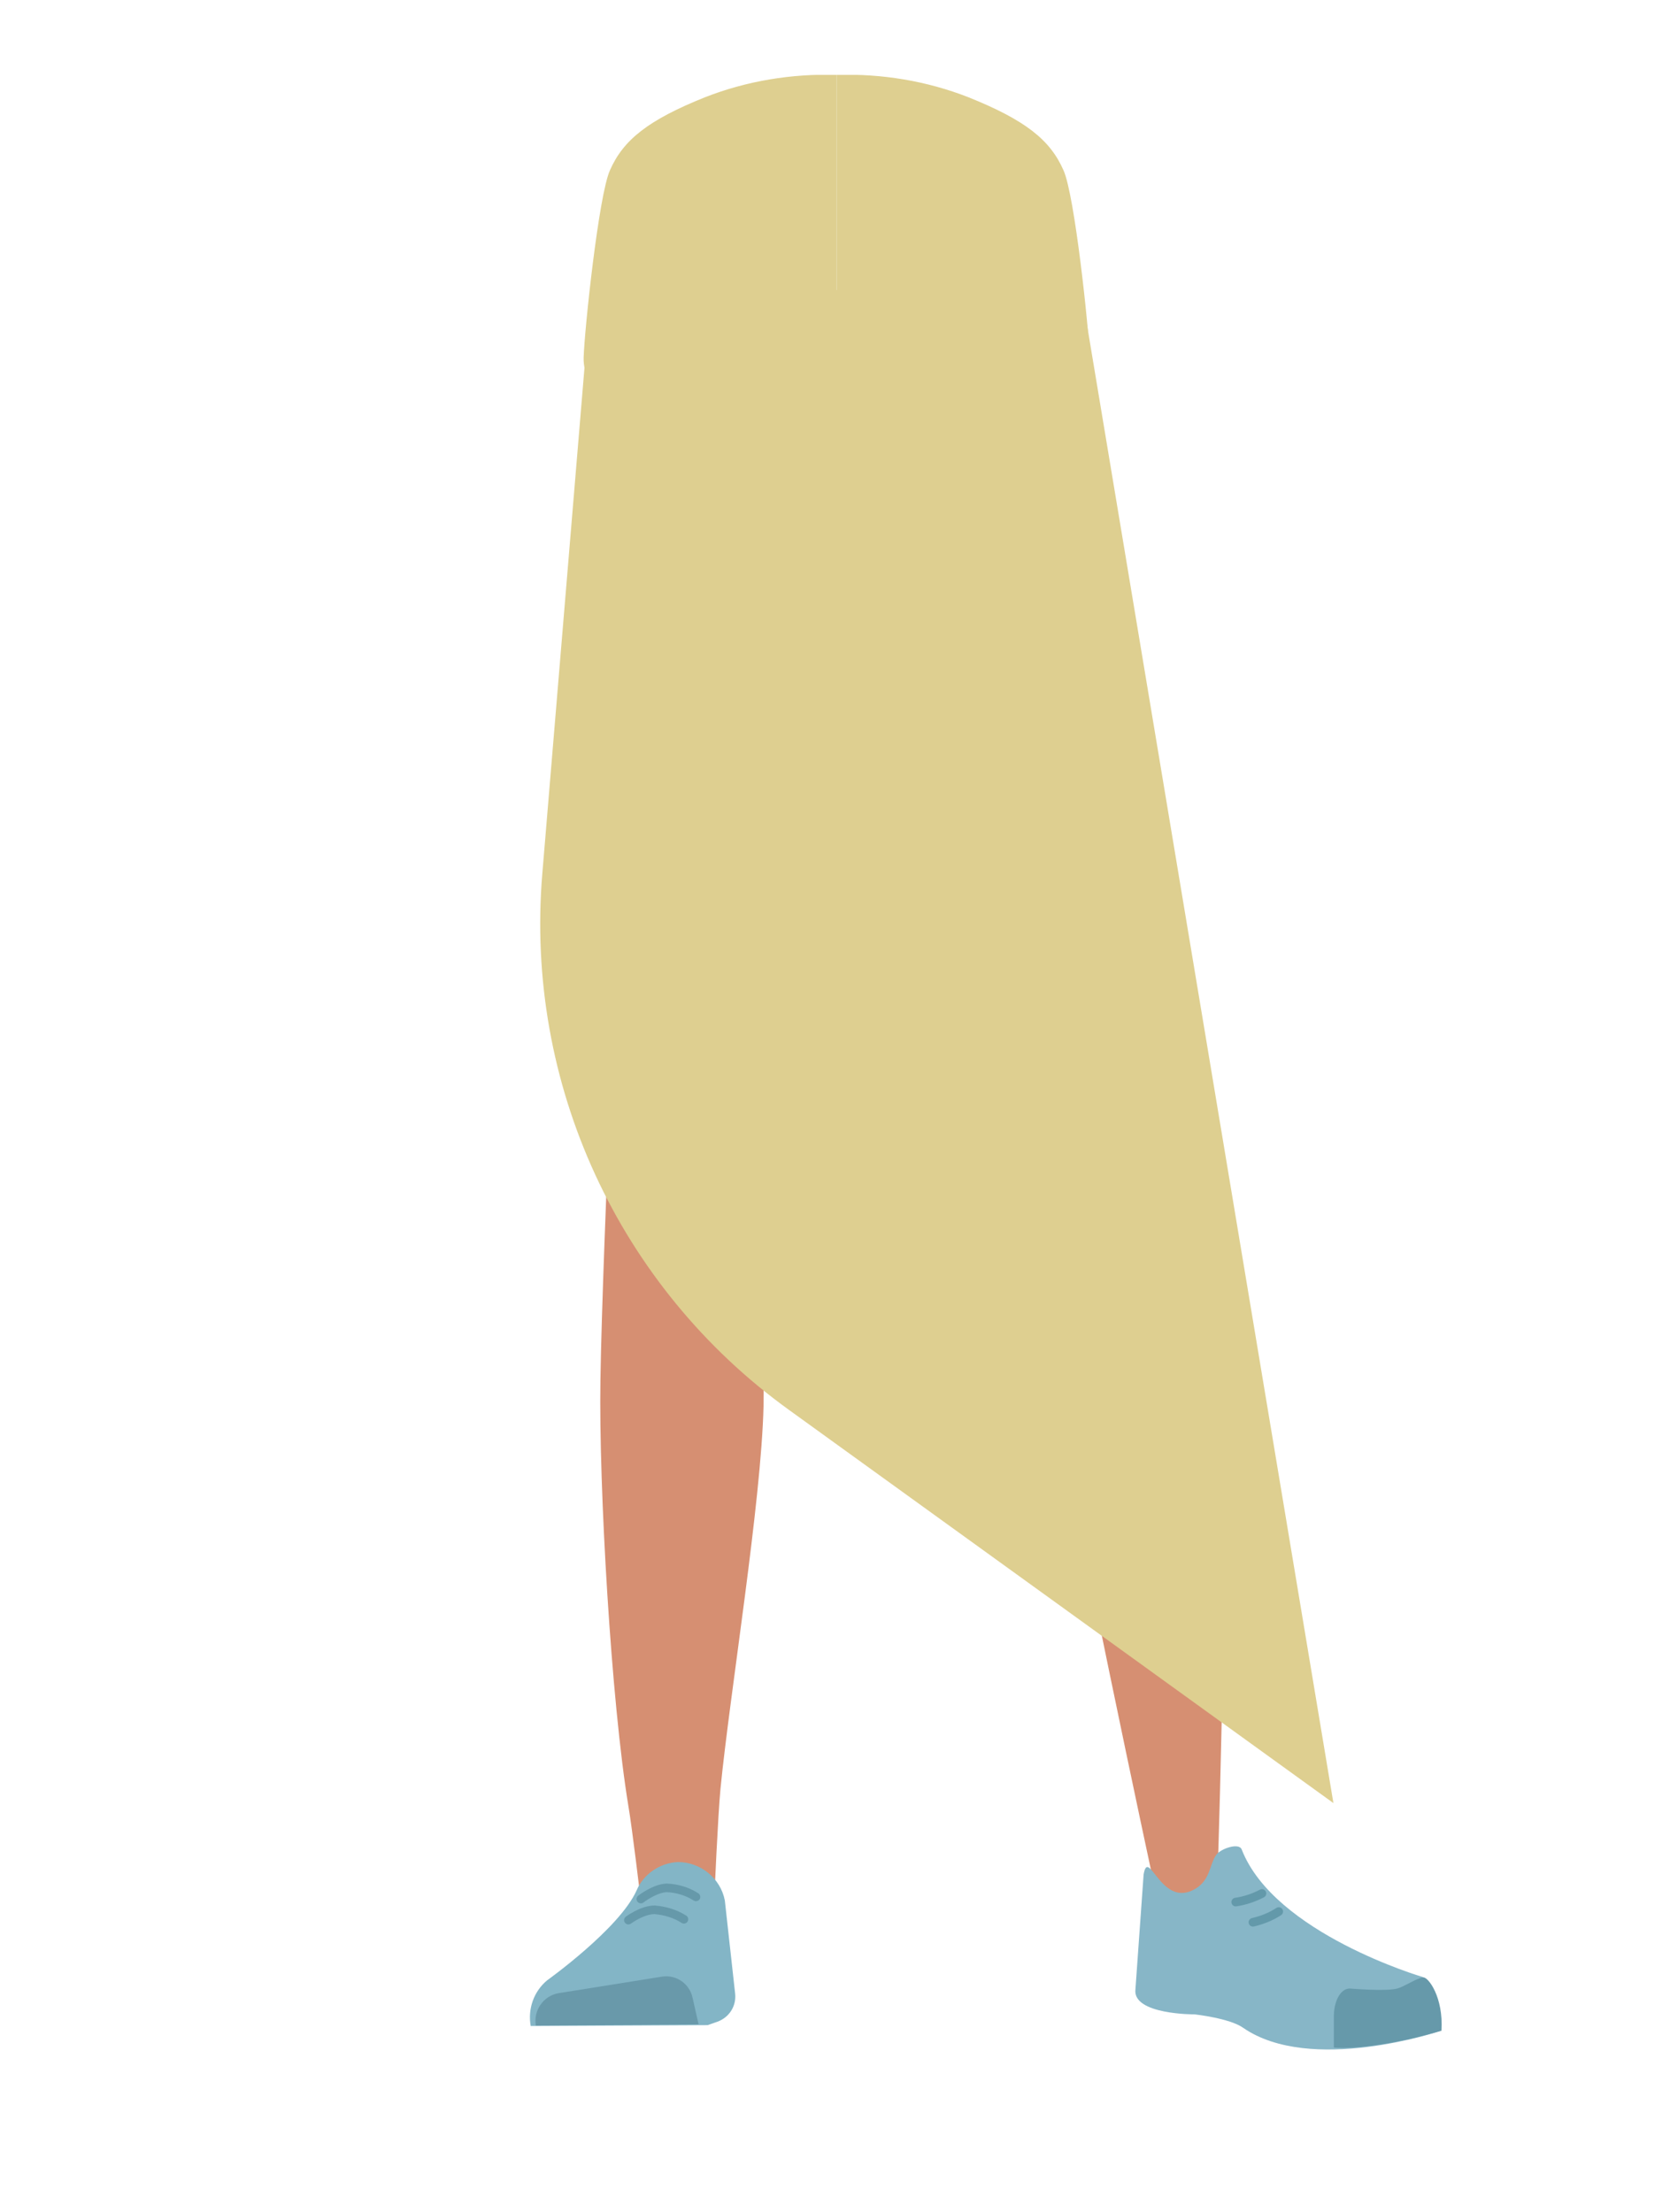 <?xml version="1.0" encoding="utf-8"?>
<!-- Generator: Adobe Illustrator 26.0.1, SVG Export Plug-In . SVG Version: 6.00 Build 0)  -->
<svg version="1.1" id="Calque_1" xmlns="http://www.w3.org/2000/svg" xmlns:xlink="http://www.w3.org/1999/xlink" x="0px" y="0px"
	 viewBox="0 0 388 514" style="enable-background:new 0 0 388 514;" xml:space="preserve">
<style type="text/css">
	.st0{clip-path:url(#SVGID_00000023275956700487877010000008436601520891379871_);}
	.st1{fill:#DECF90;}
	.st2{clip-path:url(#SVGID_00000021114937130398231620000006409840452672560013_);}
	.st3{fill:#D4C06D;}
	.st4{fill:#D68F72;}
	.st5{fill:#83B5C6;}
	.st6{fill:#6999AA;}
	.st7{fill:none;stroke:#6699AA;stroke-width:2;stroke-linecap:round;stroke-miterlimit:10;}
	.st8{fill:#87B6C7;}
	.st9{fill:#6699AA;}
	.st10{fill:none;stroke:#6399AA;stroke-width:2;stroke-linecap:round;stroke-miterlimit:10;}
</style>
<g id="Calque_10">
	<g id="random">
		<g>
			<defs>
				<rect id="SVGID_1_" x="135.6" y="17.4" width="58.8" height="128.3"/>
			</defs>
			<clipPath id="SVGID_00000060012205412303802720000009053495560974412730_">
				<use xlink:href="#SVGID_1_"  style="overflow:visible;"/>
			</clipPath>
			<g style="clip-path:url(#SVGID_00000060012205412303802720000009053495560974412730_);">
				<path class="st1" d="M226.4,22.6c13.2,5.4,19,9.9,22.1,17c2.5,5.8,5,34.4,5.1,41c0.4,15.5-25.9,46.8-37.5,59.8
					c-11.8,13.2-6.5-2.9-22.6-0.9c-18.2,2.2-58.4-40.9-57.9-56.4c0.2-6.6,3.5-37.7,6.1-43.5c3.1-7.1,8.9-11.7,22.1-17
					c9.7-3.8,20.1-5.5,30.5-5.2C194.4,17.4,211.3,16.4,226.4,22.6z"/>
			</g>
		</g>
	</g>
	<g id="random2">
		<g>
			<defs>
				<rect id="SVGID_00000121261882179673690640000003413815958229512890_" x="194.4" y="17.4" width="58.8" height="128.3"/>
			</defs>
			<clipPath id="SVGID_00000183227404635584186900000011168940242037781660_">
				<use xlink:href="#SVGID_00000121261882179673690640000003413815958229512890_"  style="overflow:visible;"/>
			</clipPath>
			<g style="clip-path:url(#SVGID_00000183227404635584186900000011168940242037781660_);">
				<path class="st1" d="M162.4,22.6c-13.2,5.4-19,9.9-22.1,17c-2.5,5.8-5,34.4-5.1,41c-0.4,15.5,25.9,46.8,37.5,59.8
					c11.8,13.2,6.5-2.9,22.6-0.9c18.2,2.2,58.4-40.9,57.9-56.4c-0.2-6.6-3.5-37.7-6.1-43.5c-3.1-7.1-8.9-11.7-22.1-17
					c-9.7-3.8-20.1-5.5-30.5-5.2C194.4,17.4,177.5,16.4,162.4,22.6z"/>
			</g>
		</g>
	</g>
	<path class="st3" d="M140.4,273.1c1.2,10.9,8.5,19.2,16.9,19.4l0,0c8.1,0.2,15.1-7.1,16.6-17.4c0,0,8.8-73.4,9-99.7
		c0-6.2-1.6-24.9-1.6-24.9l-3.9-43.4c0,0-2.8-20.5-19.5-23c-19.3-2.9-19.6,10.5-19.6,10.5s-6.2,69-6,90.9
		C132.5,205.5,140.4,273.1,140.4,273.1z"/>
	<path class="st3" d="M272.5,266.1c0.5,11-5.4,20.3-13.8,21.7l0,0c-8,1.4-16-4.8-19-14.7c0,0-19.9-71.2-24.1-97.2
		c-1-6.1-2.2-24.9-2.2-24.9l-2.7-43.5c0,0-0.4-20.7,15.8-25.7c18.6-5.8,21,7.4,21,7.4s16.6,67.3,19.7,88.9
		C270,198.1,272.5,266.1,272.5,266.1z"/>
	<path class="st4" d="M157.2,255.7c-9.2,0.2-14.6,5.3-16,13.4c0,0-1.5,36.4-1.7,51.7c-0.4,24.6,2.5,74.7,6.5,98.9
		c0.9,5.3,2.8,21.3,2.8,21.3c0.5,4.6,4.4,8.1,9,8l0,0c4.6-0.4,8.1-4.1,8.2-8.7c0,0,0.8-18.5,1.4-24.7c2.2-22.3,9.5-66.6,10-89
		c0.3-13.5-2.3-54.8-2.3-54.8C174.1,258.5,165.1,255.8,157.2,255.7L157.2,255.7z"/>
	<path class="st4" d="M257.2,248.8c9.1-1.1,15,3.3,17.3,11.3c0,0,6.6,34.5,8.5,49.9c3.2,24.7,0,122,0,122
		c-0.1,4.9-0.1,11.4-4.5,11.8l0,0c-4.4,0.4-9.7-1.7-10.5-6.5c0,0-19.7-91.6-22.8-114.1c-1.8-13.5-3.9-55.5-3.9-55.5
		C240.8,254,249.4,250,257.2,248.8L257.2,248.8z"/>
	<path class="st5" d="M157.5,432.7L157.5,432.7c-4.2,0.2-8,2.8-9.6,6.6l0,0c-4,8.9-20.8,20.9-20.8,20.9c-3.1,2.6-4.5,6.6-3.8,10.6
		l0,0l41.1-0.2l2.3-0.8c2.7-1,4.4-3.6,4.1-6.5l-2.4-21.7C167.4,436.5,162.8,432.7,157.5,432.7z"/>
	<path class="st6" d="M124.5,470.7L124.5,470.7c-0.6-3.5,1.7-6.8,5.1-7.5l24.4-3.9c3.2-0.4,6.2,1.7,6.9,4.9l1.4,6.2L124.5,470.7z"/>
	<path class="st7" d="M148.9,441.3c0,0,3.2-2.5,6-2.6c2.4,0.1,4.8,0.8,6.8,2.1"/>
	<path class="st7" d="M146,446.2c0,0,3.2-2.4,6.1-2.4c2.4,0.2,4.8,0.9,6.8,2.2"/>
	<path class="st1" d="M137.3,67.4L126,203c-4.1,48.8,17.7,96.1,57.4,124.7L309.8,419L251.2,67.4"/>
	<path class="st8" d="M277,439.3c4.3-2,3.9-6,5.6-8.3c1-1.4,5.3-2.9,5.9-1.2c7.6,19.5,42,29.6,42,29.6c3.7,3.2,4.6,7.8,4,12.6l0,0
		c0,0-30,10.1-45.7-0.8c-3.1-2.2-11.2-3.1-11.2-3.1s-14.5,0.1-13.8-5.8l1.9-26.7C266.8,429.2,269.6,442.8,277,439.3z"/>
	<path class="st9" d="M334.9,471.9c0.5-7.8-3.1-12.6-4.3-12.4c-1.7,0.3-4.4,2.2-6,2.6c-2.7,0.7-10.8,0-10.8,0
		c-2.1-0.2-3.8,2.5-3.9,6.2v7.5c0,0,5,0.7,16.7-1.8C328.5,473.7,334.9,471.9,334.9,471.9z"/>
	<path class="st10" d="M293.2,440c-1.9,1-4,1.7-6.1,2"/>
	<path class="st10" d="M297.1,444.2c-1.8,1.2-3.9,2-6,2.5"/>
</g>
</svg>
